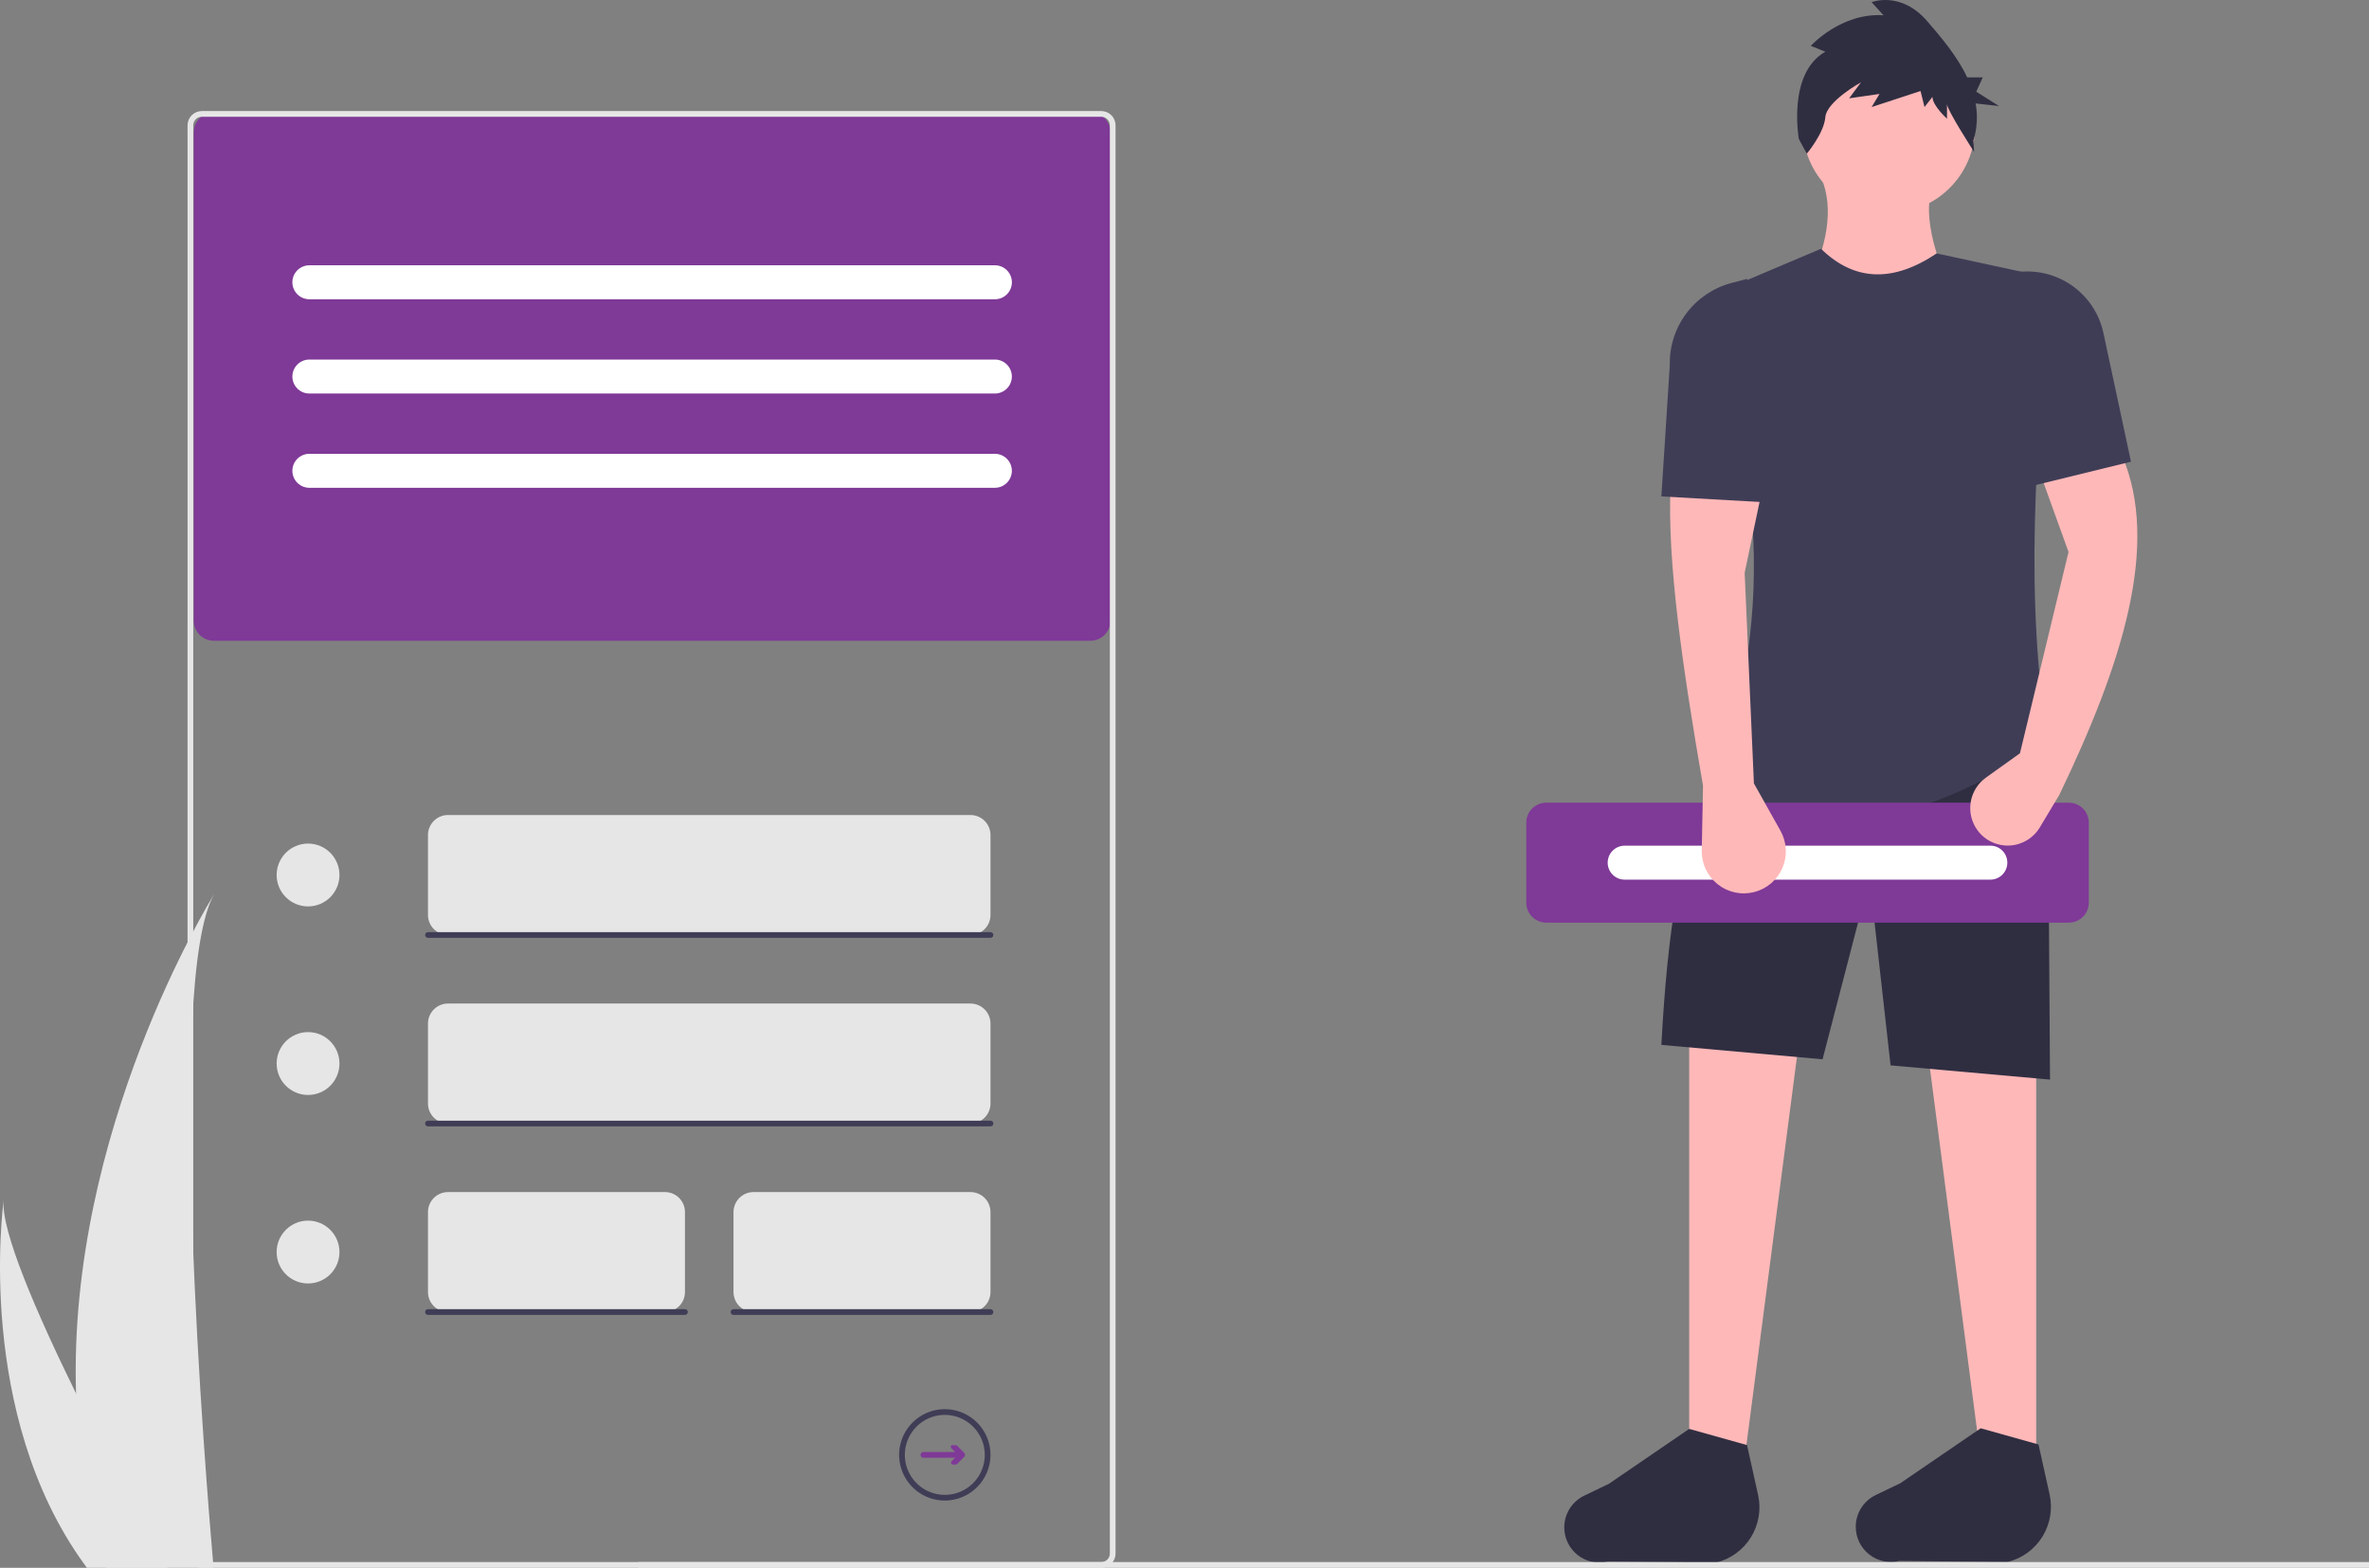 <svg width="491" height="325" viewBox="0 0 491 325" fill="none" xmlns="http://www.w3.org/2000/svg">
<rect x="0" y="0" width="491" height="325" fill="#808080" stroke="none"/>
<g clip-path="url(#clip0)">
<path d="M360.65 309.637H350.102V206.972L374.075 206.493L360.65 309.637Z" fill="#FFB8B8"/>
<path d="M411.475 309.637H422.023V206.972L398.049 206.493L411.475 309.637Z" fill="#FFB8B8"/>
<path d="M355.7 323.917L333.256 323.711C332.181 323.977 331.06 323.995 329.978 323.763C328.895 323.531 327.88 323.055 327.008 322.373C326.136 321.69 325.432 320.817 324.947 319.822C324.462 318.826 324.21 317.733 324.21 316.625C324.21 315.25 324.598 313.904 325.329 312.74C326.06 311.576 327.105 310.643 328.343 310.047L333.463 307.583L350.102 296.205L362.089 299.563L364.384 309.9C365.053 312.908 364.518 316.058 362.895 318.678C361.273 321.297 358.69 323.177 355.7 323.917Z" fill="#2F2E41"/>
<path d="M416.114 323.79L393.67 323.584C392.595 323.85 391.474 323.867 390.392 323.635C389.309 323.403 388.294 322.928 387.422 322.245C386.55 321.562 385.845 320.69 385.361 319.694C384.876 318.698 384.624 317.605 384.624 316.498C384.624 315.123 385.012 313.776 385.743 312.613C386.474 311.449 387.519 310.515 388.757 309.919L393.877 307.455L410.516 296.077L422.502 299.435L424.798 309.772C425.466 312.781 424.932 315.931 423.309 318.55C421.687 321.17 419.104 323.05 416.114 323.79Z" fill="#2F2E41"/>
<path d="M424.889 223.799L391.841 220.847L387.49 182.062L377.745 219.588L344.337 216.603C345.569 193.624 348.219 174.456 354.406 164.791L424.409 152.318L424.889 223.799Z" fill="#2F2E41"/>
<path d="M391.49 44.18C401.352 44.18 409.346 36.181 409.346 26.314C409.346 16.447 401.352 8.448 391.49 8.448C381.628 8.448 373.633 16.447 373.633 26.314C373.633 36.181 381.628 44.18 391.49 44.18Z" fill="#FFB8B8"/>
<path d="M405.71 63.566L374.544 59.728C378.509 51.28 380.296 43.391 377.421 36.7H401.394C397.688 43.318 401.003 53.125 405.71 63.566Z" fill="#FFB8B8"/>
<path d="M424.409 153.277C402.479 169.366 378.546 174.855 352.488 169.109C368.299 132.993 366.041 97.397 352.488 62.127L377.421 51.572C384.412 58.395 392.429 58.544 401.394 52.532L425.848 57.809C421.375 92.995 419.875 125.677 424.409 153.277Z" fill="#3F3D56"/>
<path d="M378.316 10.718L375.301 9.51C375.301 9.51 381.606 2.565 390.377 3.169L387.91 0.452C387.91 0.452 393.941 -1.964 399.423 4.377C402.305 7.71 405.64 11.629 407.718 16.042H410.947L409.6 19.012L414.317 21.981L409.475 21.447C409.934 24.011 409.777 26.646 409.017 29.137L409.147 31.484C409.147 31.484 403.535 22.796 403.535 21.588V24.608C403.535 24.608 400.519 21.89 400.519 20.079L398.875 22.192L398.052 18.871L387.91 22.192L389.555 19.475L383.25 20.381L385.717 17.059C385.717 17.059 378.59 20.985 378.316 24.306C378.042 27.628 374.479 31.855 374.479 31.855L372.834 28.835C372.834 28.835 370.367 15.247 378.316 10.718Z" fill="#2F2E41"/>
<path d="M428.782 191.262H320.48C319.382 191.261 318.329 190.824 317.552 190.047C316.775 189.27 316.339 188.216 316.337 187.117V170.537C316.339 169.438 316.775 168.385 317.552 167.608C318.329 166.831 319.382 166.394 320.48 166.392H428.782C429.88 166.394 430.933 166.831 431.71 167.608C432.487 168.385 432.923 169.438 432.925 170.537V187.117C432.923 188.216 432.487 189.27 431.71 190.047C430.933 190.824 429.88 191.261 428.782 191.262Z" fill="#7F3997"/>
<path d="M336.672 175.306C335.749 175.322 334.869 175.699 334.221 176.358C333.574 177.017 333.211 177.903 333.211 178.827C333.211 179.751 333.574 180.638 334.221 181.296C334.869 181.955 335.749 182.333 336.672 182.348H412.475C413.406 182.36 414.305 182.003 414.973 181.354C415.641 180.704 416.025 179.817 416.041 178.885C416.056 177.953 415.701 177.053 415.055 176.382C414.408 175.711 413.522 175.324 412.59 175.306C412.552 175.306 412.513 175.306 412.475 175.306H336.672Z" fill="white"/>
<path d="M363.516 162.392L369.021 172.211C369.673 173.374 370.049 174.671 370.122 176.002C370.195 177.333 369.961 178.663 369.44 179.889C368.918 181.116 368.123 182.207 367.114 183.078C366.105 183.949 364.91 184.576 363.621 184.913C362.319 185.253 360.955 185.286 359.638 185.011C358.321 184.735 357.085 184.158 356.028 183.324C354.971 182.491 354.121 181.424 353.545 180.207C352.97 178.989 352.683 177.655 352.709 176.309L352.968 162.872C348.832 138.987 345.474 116.373 346.255 100.506H365.434L361.598 118.736L363.516 162.392Z" fill="#FFB8B8"/>
<path d="M426.807 164.791L422.774 171.515C422.114 172.616 421.192 173.536 420.09 174.192C418.988 174.849 417.741 175.223 416.459 175.28C415.178 175.336 413.902 175.074 412.746 174.517C411.591 173.96 410.591 173.126 409.837 172.088C409.234 171.258 408.801 170.317 408.563 169.319C408.325 168.321 408.287 167.286 408.452 166.274C408.616 165.261 408.979 164.291 409.52 163.419C410.061 162.548 410.769 161.792 411.603 161.196L418.656 156.156L428.725 114.418L422.491 97.147L439.753 94.269C447.857 113.01 439.694 137.994 426.807 164.791Z" fill="#FFB8B8"/>
<path d="M369.749 104.344L344.337 102.904L346.083 75.66C345.995 71.804 347.207 68.03 349.524 64.946C351.841 61.863 355.128 59.65 358.855 58.662L362.078 57.809L369.749 104.344Z" fill="#3F3D56"/>
<path d="M441.67 95.708L418.176 101.465V56.37L419.146 56.307C423.007 56.058 426.83 57.206 429.916 59.542C433.002 61.878 435.146 65.246 435.957 69.032L441.67 95.708Z" fill="#3F3D56"/>
<path d="M491 323.816H132.303V325H491V323.816Z" fill="#E6E6E6"/>
<path d="M15.764 288.869C16.086 300.87 18.095 312.767 21.733 324.207C21.816 324.473 21.903 324.734 21.99 325H44.264C44.24 324.762 44.216 324.497 44.192 324.207C42.707 307.125 34.145 203.154 44.382 185.373C43.487 186.816 14.038 234.589 15.764 288.869Z" fill="#E6E6E6"/>
<path d="M17.436 324.207C17.622 324.473 17.816 324.738 18.014 325H34.723C34.596 324.774 34.45 324.509 34.279 324.207C31.519 319.222 23.349 304.319 15.764 288.869C7.614 272.265 0.137 255.032 0.766 248.795C0.572 250.202 -5.067 293.085 17.436 324.207Z" fill="#E6E6E6"/>
<path d="M226.004 132.829H44.317C43.218 132.828 42.165 132.391 41.389 131.614C40.612 130.836 40.175 129.783 40.174 128.684V27.427C40.175 26.328 40.612 25.275 41.389 24.498C42.165 23.721 43.218 23.284 44.317 23.282H226.004C227.102 23.284 228.155 23.721 228.932 24.498C229.708 25.275 230.145 26.329 230.147 27.427V128.684C230.145 129.783 229.708 130.836 228.932 131.613C228.155 132.391 227.102 132.828 226.004 132.829Z" fill="#7F3997"/>
<path d="M228.252 325H41.83C41.045 324.999 40.293 324.687 39.738 324.132C39.184 323.577 38.871 322.824 38.87 322.039V25.982C38.871 25.197 39.184 24.445 39.738 23.89C40.293 23.335 41.045 23.022 41.83 23.021H228.252C229.036 23.022 229.788 23.335 230.343 23.89C230.898 24.445 231.21 25.197 231.211 25.982V322.039C231.21 322.824 230.898 323.577 230.343 324.132C229.788 324.687 229.036 324.999 228.252 325ZM41.83 24.206C41.359 24.206 40.908 24.394 40.575 24.727C40.242 25.06 40.055 25.511 40.054 25.982V322.039C40.055 322.51 40.242 322.962 40.575 323.295C40.908 323.628 41.359 323.815 41.83 323.816H228.252C228.722 323.815 229.174 323.628 229.506 323.295C229.839 322.962 230.027 322.51 230.027 322.039V25.982C230.027 25.511 229.839 25.06 229.506 24.727C229.174 24.394 228.722 24.206 228.252 24.206H41.83Z" fill="#E6E6E6"/>
<path d="M63.847 187.898C67.442 187.898 70.357 184.982 70.357 181.385C70.357 177.787 67.442 174.871 63.847 174.871C60.251 174.871 57.337 177.787 57.337 181.385C57.337 184.982 60.251 187.898 63.847 187.898Z" fill="#E6E6E6"/>
<path d="M201.148 193.82H92.846C91.747 193.818 90.694 193.381 89.918 192.604C89.141 191.827 88.704 190.774 88.703 189.675V173.095C88.704 171.996 89.141 170.942 89.918 170.165C90.694 169.388 91.747 168.951 92.846 168.95H201.148C202.246 168.951 203.299 169.388 204.076 170.165C204.852 170.942 205.289 171.996 205.29 173.095V189.675C205.289 190.774 204.852 191.827 204.076 192.604C203.299 193.381 202.246 193.818 201.148 193.82Z" fill="#E6E6E6"/>
<path d="M205.29 194.412H88.703C88.546 194.412 88.395 194.349 88.284 194.238C88.173 194.127 88.111 193.977 88.111 193.82C88.111 193.663 88.173 193.512 88.284 193.401C88.395 193.29 88.546 193.228 88.703 193.228H205.29C205.447 193.228 205.598 193.29 205.709 193.401C205.82 193.512 205.882 193.663 205.882 193.82C205.882 193.977 205.82 194.127 205.709 194.238C205.598 194.349 205.447 194.412 205.29 194.412Z" fill="#3F3D56"/>
<path d="M63.847 226.98C67.442 226.98 70.357 224.064 70.357 220.466C70.357 216.869 67.442 213.953 63.847 213.953C60.251 213.953 57.337 216.869 57.337 220.466C57.337 224.064 60.251 226.98 63.847 226.98Z" fill="#E6E6E6"/>
<path d="M201.148 232.901H92.846C91.747 232.9 90.694 232.463 89.918 231.686C89.141 230.908 88.704 229.855 88.703 228.756V212.176C88.704 211.077 89.141 210.024 89.918 209.246C90.694 208.469 91.747 208.032 92.846 208.031H201.148C202.246 208.032 203.299 208.469 204.076 209.247C204.852 210.024 205.289 211.077 205.29 212.176V228.756C205.289 229.855 204.852 230.908 204.076 231.686C203.299 232.463 202.246 232.9 201.148 232.901Z" fill="#E6E6E6"/>
<path d="M205.29 233.493H88.703C88.546 233.493 88.395 233.431 88.284 233.32C88.173 233.209 88.111 233.058 88.111 232.901C88.111 232.744 88.173 232.594 88.284 232.482C88.395 232.371 88.546 232.309 88.703 232.309H205.29C205.447 232.309 205.598 232.371 205.709 232.482C205.82 232.594 205.882 232.744 205.882 232.901C205.882 233.058 205.82 233.209 205.709 233.32C205.598 233.431 205.447 233.493 205.29 233.493Z" fill="#3F3D56"/>
<path d="M63.847 266.061C67.442 266.061 70.357 263.145 70.357 259.548C70.357 255.95 67.442 253.034 63.847 253.034C60.251 253.034 57.337 255.95 57.337 259.548C57.337 263.145 60.251 266.061 63.847 266.061Z" fill="#E6E6E6"/>
<path d="M137.824 271.983H92.846C91.747 271.981 90.694 271.544 89.918 270.767C89.141 269.99 88.704 268.936 88.703 267.838V251.258C88.704 250.159 89.141 249.105 89.918 248.328C90.694 247.551 91.747 247.114 92.846 247.113H137.824C138.922 247.114 139.975 247.551 140.751 248.328C141.528 249.105 141.965 250.159 141.966 251.258V267.838C141.965 268.936 141.528 269.99 140.751 270.767C139.975 271.544 138.922 271.981 137.824 271.983Z" fill="#E6E6E6"/>
<path d="M141.966 272.575H88.703C88.546 272.575 88.395 272.512 88.284 272.401C88.173 272.29 88.111 272.14 88.111 271.983C88.111 271.825 88.173 271.675 88.284 271.564C88.395 271.453 88.546 271.39 88.703 271.39H141.966C142.123 271.39 142.274 271.453 142.385 271.564C142.496 271.675 142.558 271.825 142.558 271.983C142.558 272.14 142.496 272.29 142.385 272.401C142.274 272.512 142.123 272.575 141.966 272.575Z" fill="#3F3D56"/>
<path d="M201.148 271.983H156.17C155.071 271.981 154.018 271.544 153.242 270.767C152.465 269.99 152.028 268.936 152.027 267.838V251.258C152.028 250.159 152.465 249.105 153.242 248.328C154.018 247.551 155.071 247.114 156.17 247.113H201.148C202.246 247.114 203.299 247.551 204.076 248.328C204.852 249.105 205.289 250.159 205.29 251.258V267.838C205.289 268.936 204.852 269.99 204.076 270.767C203.299 271.544 202.246 271.981 201.148 271.983Z" fill="#E6E6E6"/>
<path d="M205.29 272.575H152.027C151.87 272.575 151.72 272.512 151.609 272.401C151.498 272.29 151.435 272.14 151.435 271.983C151.435 271.825 151.498 271.675 151.609 271.564C151.72 271.453 151.87 271.39 152.027 271.39H205.29C205.447 271.39 205.598 271.453 205.709 271.564C205.82 271.675 205.882 271.825 205.882 271.983C205.882 272.14 205.82 272.29 205.709 272.401C205.598 272.512 205.447 272.575 205.29 272.575Z" fill="#3F3D56"/>
<path d="M64.059 54.994C63.136 55.009 62.256 55.387 61.608 56.046C60.961 56.704 60.598 57.591 60.598 58.515C60.598 59.439 60.961 60.326 61.608 60.984C62.256 61.643 63.136 62.021 64.059 62.036H206.146C206.608 62.044 207.068 61.961 207.498 61.791C207.928 61.621 208.321 61.369 208.653 61.047C208.986 60.725 209.252 60.341 209.436 59.917C209.62 59.492 209.719 59.036 209.726 58.573C209.734 58.11 209.65 57.651 209.48 57.22C209.31 56.79 209.057 56.397 208.735 56.065C208.413 55.733 208.029 55.467 207.605 55.283C207.18 55.099 206.724 55.001 206.261 54.994C206.223 54.993 206.184 54.993 206.146 54.994H64.059Z" fill="white"/>
<path d="M64.059 74.535C63.136 74.55 62.256 74.927 61.608 75.586C60.961 76.245 60.598 77.132 60.598 78.056C60.598 78.98 60.961 79.866 61.608 80.525C62.256 81.184 63.136 81.561 64.059 81.576H206.146C207.078 81.591 207.978 81.234 208.648 80.585C209.318 79.935 209.703 79.046 209.719 78.113C209.734 77.18 209.378 76.279 208.73 75.608C208.082 74.937 207.194 74.551 206.261 74.535C206.223 74.534 206.184 74.534 206.146 74.535H64.059Z" fill="white"/>
<path d="M64.059 94.075C63.136 94.091 62.256 94.468 61.608 95.127C60.961 95.786 60.598 96.672 60.598 97.596C60.598 98.52 60.961 99.407 61.608 100.066C62.256 100.724 63.136 101.102 64.059 101.117H206.146C207.078 101.132 207.978 100.775 208.648 100.125C209.318 99.476 209.703 98.587 209.719 97.654C209.734 96.721 209.378 95.82 208.73 95.149C208.082 94.478 207.194 94.092 206.261 94.075C206.223 94.075 206.184 94.075 206.146 94.075H64.059Z" fill="white"/>
<path d="M199.844 301.174L198.355 299.683C198.323 299.651 198.284 299.626 198.242 299.608C198.2 299.591 198.155 299.582 198.11 299.582H197.385C197.317 299.582 197.25 299.602 197.193 299.64C197.136 299.678 197.092 299.733 197.066 299.796C197.039 299.859 197.033 299.929 197.046 299.996C197.059 300.063 197.092 300.125 197.141 300.173L197.965 300.998H191.383C191.226 300.998 191.075 301.06 190.964 301.171C190.853 301.282 190.791 301.433 190.791 301.59C190.791 301.747 190.853 301.897 190.964 302.008C191.075 302.12 191.226 302.182 191.383 302.182H197.965L197.225 302.922C197.17 302.978 197.132 303.048 197.117 303.125C197.101 303.201 197.109 303.281 197.139 303.353C197.169 303.426 197.22 303.487 197.285 303.531C197.35 303.574 197.426 303.598 197.504 303.598H198.09C198.141 303.598 198.193 303.587 198.241 303.567C198.289 303.548 198.332 303.518 198.369 303.482L199.844 302.006C199.899 301.951 199.942 301.886 199.972 301.815C200.001 301.744 200.016 301.667 200.016 301.59C200.016 301.512 200.001 301.436 199.972 301.365C199.942 301.293 199.899 301.228 199.844 301.174Z" fill="#7F3997"/>
<path d="M195.821 311.064C193.949 311.064 192.118 310.509 190.561 309.468C189.004 308.427 187.79 306.947 187.073 305.216C186.357 303.484 186.169 301.579 186.534 299.742C186.9 297.904 187.802 296.216 189.126 294.891C190.45 293.566 192.137 292.663 193.974 292.298C195.811 291.932 197.715 292.12 199.445 292.837C201.175 293.554 202.654 294.768 203.695 296.326C204.735 297.884 205.291 299.716 205.291 301.59C205.288 304.102 204.289 306.51 202.514 308.286C200.739 310.062 198.332 311.061 195.821 311.064ZM195.821 293.3C194.183 293.3 192.581 293.786 191.218 294.697C189.856 295.608 188.794 296.903 188.167 298.418C187.54 299.932 187.376 301.599 187.695 303.207C188.015 304.815 188.804 306.293 189.963 307.452C191.122 308.611 192.598 309.401 194.205 309.721C195.812 310.041 197.478 309.876 198.992 309.249C200.506 308.622 201.8 307.559 202.711 306.196C203.621 304.832 204.107 303.23 204.107 301.59C204.104 299.392 203.231 297.285 201.677 295.731C200.124 294.177 198.018 293.302 195.821 293.3Z" fill="#3F3D56"/>
</g>
<defs>
<clipPath id="clip0">
<rect width="491" height="325" fill="white"/>
</clipPath>
</defs>
</svg>
